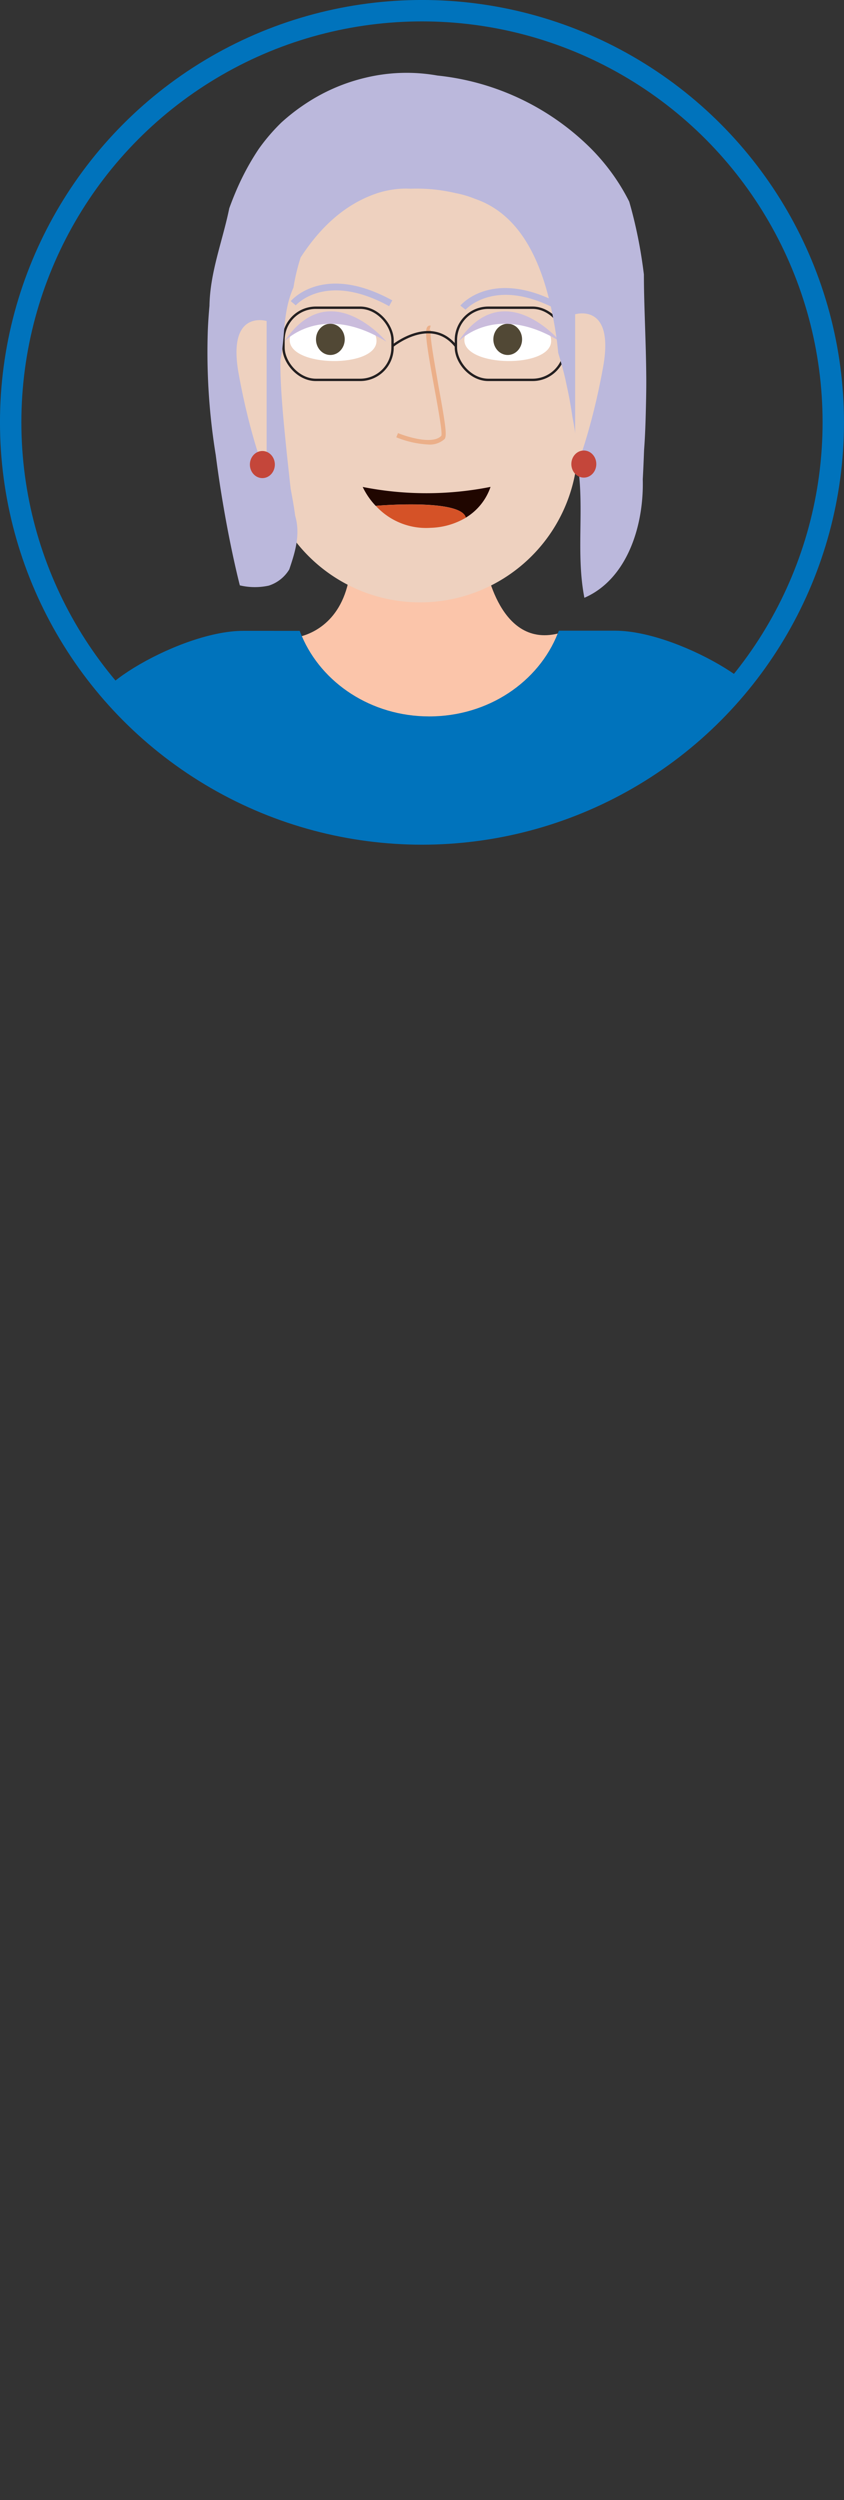 <svg xmlns="http://www.w3.org/2000/svg" xmlns:xlink="http://www.w3.org/1999/xlink" viewBox="0 0 223.67 662.01"><rect x="0" y="0" width="223.67" height="662.01" fill="#333333" stroke="none"/><defs><style>.cls-1,.cls-13,.cls-7{fill:none;stroke-miterlimit:10;}.cls-1{stroke:#0073bc;stroke-width:5.67px;}.cls-2{clip-path:url(#clip-path);}.cls-3{fill:#eed1bf;}.cls-4{fill:#fbc5aa;}.cls-5{fill:#d8dcec;}.cls-6{fill:#074368;}.cls-7{stroke:#c1c0db;stroke-width:1.01px;}.cls-8{fill:#fff;}.cls-9{fill:#514835;}.cls-10{fill:#cabcdc;}.cls-11{fill:#ebaf89;}.cls-12{fill:#bbb8dc;}.cls-13{stroke:#231f20;stroke-width:0.63px;}.cls-14{fill:#c4463a;}.cls-15{fill:#200600;}.cls-16{fill:#d55227;}.cls-17{fill:#0073bc;}</style><clipPath id="clip-path"><circle class="cls-1" cx="111.83" cy="111.83" r="109"/></clipPath></defs><g id="Layer_2" data-name="Layer 2"><g id="Avatar"><g class="cls-2"><path id="Koza" class="cls-3" d="M24.48,347.78s-5.89,46.38,25.89,51V346.65Z"/><path id="Koza-2" data-name="Koza" class="cls-3" d="M198.88,353s5.89,46.38-25.9,51V351.83Z"/><path id="Vrat" class="cls-4" d="M147.83,167.76c-5.1,12.81-18.42,22-34.07,22-15.37,0-28.5-8.84-33.8-21.31,4-1.14,12.58-5.35,13.09-20.48h35.3S131.59,171.71,147.83,167.76Z"/><path class="cls-5" d="M9.07,365.66l51.93-2V216.51s-12-61-30.45-27.88Q15.22,281.18,9.07,365.66Z"/><path class="cls-5" d="M217.49,365.66l-51.93-2V216.51s12-61,30.45-27.88Q211.34,281.18,217.49,365.66Z"/><path id="Koza-3" data-name="Koza" class="cls-3" d="M99,637.71,68.3,641.88c3.61-2.34,5.93-4.17,5.93-4.17Z"/><path id="Koza-4" data-name="Koza" class="cls-3" d="M165.71,641.88,135,637.71h24.77S162.11,639.54,165.71,641.88Z"/><path id="cevlje" class="cls-6" d="M99,637.71V658.1H84v-5.82s-33.06,12.16-47.57,9.29c0,0-16.55-2.23,8.86-11.39,19-6.85,22.83-8.27,22.83-8.27l.17,0h0Z"/><path id="cevlje-2" data-name="cevlje" class="cls-6" d="M197.58,661.57c-14.5,2.87-47.57-9.29-47.57-9.29v5.82H135V637.71l30.69,4.17h0l.17,0s3.83,1.42,22.84,8.27C214.13,659.34,197.58,661.57,197.58,661.57Z"/><path class="cls-7" d="M52.21,334.63c.14-12.11,61.31,48.44,119,0"/><path id="Koza-5" data-name="Koza" class="cls-3" d="M107.23,29.94h8.2a37.7,37.7,0,0,1,37.7,37.7V117.7a41.8,41.8,0,0,1-41.8,41.8h0a41.8,41.8,0,0,1-41.8-41.8V67.64a37.7,37.7,0,0,1,37.7-37.7Z"/><path class="cls-8" d="M99.78,90.3c.09-8-22.94-8.35-23-.3C76.67,97.27,99.7,97.57,99.78,90.3Z"/><path class="cls-8" d="M146.06,90.3c.09-8-22.93-8.35-23-.3C123,97.27,146,97.57,146.06,90.3Z"/><ellipse class="cls-9" cx="87.55" cy="89.86" rx="3.81" ry="4.14"/><ellipse class="cls-9" cx="134.55" cy="89.86" rx="3.81" ry="4.14"/><path id="Oci" class="cls-10" d="M75.32,90.47s9.78-10.67,27.09,0C102.41,90.47,87.36,72.4,75.32,90.47Z"/><path id="Oci-2" data-name="Oci" class="cls-10" d="M121.43,90.47s9.78-10.67,27.09,0C148.52,90.47,133.47,72.4,121.43,90.47Z"/><g id="Nos"><path class="cls-11" d="M113.44,117.7a25.86,25.86,0,0,1-8.42-1.91l.46-1.11c2.44,1,9.25,3.13,11.48.7.32-.83-.91-7.55-1.9-12.95-2.1-11.49-2.61-15.2-1.7-16a.81.81,0,0,1,.77-.2l-.3,1.16a.35.35,0,0,0,.38-.13c-.53,1,1,9.09,2,15,1.86,10.15,2.29,13.22,1.6,14A5.81,5.81,0,0,1,113.44,117.7Z"/></g><path id="Obrve" class="cls-12" d="M103.12,81.07c-16.86-9.24-24.66-.3-24.74-.21l-1.33-1.12c.35-.41,8.81-10.12,26.91-.2Z"/><path id="Obrve-2" data-name="Obrve" class="cls-12" d="M148.1,82.24C131.24,73,123.44,82,123.36,82L122,80.92c.35-.42,8.81-10.12,26.91-.2Z"/><g id="ocala"><rect class="cls-13" x="120.82" y="81.48" width="28.9" height="19.11" rx="8.59"/><rect class="cls-13" x="75.13" y="81.48" width="28.9" height="19.11" rx="8.59"/><path class="cls-13" d="M104,91.64s10.1-8.28,16.79,0"/><line class="cls-13" x1="69.53" y1="84.4" x2="75.13" y2="90.43"/><line class="cls-13" x1="153.12" y1="83.64" x2="149.72" y2="91.03"/></g><path id="Lasje" class="cls-12" d="M79.67,68.18c5.19-8,11.87-14.34,20.73-17.16a26.14,26.14,0,0,1,4.16-.89,23.3,23.3,0,0,1,4.26-.16,45.6,45.6,0,0,1,6,.18,47,47,0,0,1,6,1,26.42,26.42,0,0,1,5.08,1.51c14.12,4.83,19.12,21.13,21.35,35.29.3,1.85.52,3.67.67,5.44.43,1.41.83,2.81,1.21,4.21s.72,2.82,1,4.23c.64,2.84,1.16,5.71,1.58,8.64q.65,3.22,1,6.4c.24,2.12.38,4.24.45,6.36,1.71,11.77-.55,23.42,1.71,35.06,11.29-4.9,15.8-19,15.47-31.38.15-2.6.25-5.22.35-7.75.24-3.19.36-6.36.44-9.45s.16-6.4.14-9.59c-.06-9.57-.62-19-.63-27.44-.4-3.26-.91-6.51-1.56-9.73s-1.41-6.41-2.33-9.56a54.07,54.07,0,0,0-4.56-7.5,55.85,55.85,0,0,0-5.52-6.5A67.53,67.53,0,0,0,115.9,20a46.55,46.55,0,0,0-19.09.59,49,49,0,0,0-15.52,6.67,52.49,52.49,0,0,0-6.72,5.18,50.65,50.65,0,0,0-6,7,66.36,66.36,0,0,0-4.39,7.61c-.65,1.31-1.25,2.64-1.82,4s-1.1,2.72-1.6,4.1C59,63.81,55.66,72,55.51,81c-.2,2.18-.35,4.38-.44,6.58a169.49,169.49,0,0,0,2.11,32.93c.63,4.92,1.34,9.53,2.06,13.69C61.37,146.65,63.56,155,63.56,155a17.34,17.34,0,0,0,7.66.07,9.86,9.86,0,0,0,5.44-4.29c1.39-4.15,3.08-9.06,1.56-14.24-.33-2.54-.8-5-1.2-7.18-.31-2.78-.64-5.87-1-9.15-.61-6.14-1.28-12.41-1.58-18.67-.1-2.09-.15-4.18-.13-6.25,1.34-6.12.5-12.46,3.46-19.16A54.31,54.31,0,0,1,79.67,68.18Z"/><path id="Koza-6" data-name="Koza" class="cls-3" d="M152.42,83.22S162.9,80,159.85,97.08s-7.43,27.6-7.43,27.6Z"/><path id="Koza-7" data-name="Koza" class="cls-3" d="M70.66,85s-10.48-3.19-7.43,13.86,7.43,27.6,7.43,27.6Z"/><ellipse id="Uhani" class="cls-14" cx="69.53" cy="123.01" rx="3.31" ry="3.59"/><ellipse id="Uhani-2" data-name="Uhani" class="cls-14" cx="154.72" cy="122.88" rx="3.31" ry="3.59"/><path class="cls-15" d="M130,128.92a15.24,15.24,0,0,1-6.56,8.15c-1.24-5.12-23.8-3.13-23.88-3.13a19.27,19.27,0,0,1-3.44-5A86.89,86.89,0,0,0,130,128.92Z"/><path class="cls-16" d="M123.47,137.07h0a19.32,19.32,0,0,1-9.33,2.69,18.06,18.06,0,0,1-14.55-5.82C99.67,133.94,122.23,132,123.47,137.07Z"/><polygon class="cls-15" points="99.59 133.94 99.59 133.94 99.59 133.94 99.59 133.94"/><polygon id="Hlace" class="cls-6" points="183.69 361.05 183.69 388.99 160.94 637.72 134.97 637.72 118.52 433.94 99.05 637.72 71.86 637.72 50.88 388.99 50.88 361.05 183.69 361.05"/><path id="Majica" class="cls-17" d="M198.62,187.69c-4.83.58-10.78,7.47-16.38,24.68,0,4.95,2.85,36.81-7.21,51.12C172.86,286,180.88,338,183.68,361c-56.74,46.95-129,1.63-132.81,0,2.74-22.76,6.89-75.42,4.78-97.64-11.22-15.34-10.58-51.69-10.58-51.69-5.54-16.71-11.39-23.45-16.16-24-11.84-1.38,17.48-20.63,35.57-20.63H79.42q.26.69.54,1.35c5.3,12.47,18.43,21.31,33.8,21.31,15.65,0,29-9.15,34.07-22,.1-.23.19-.47.28-.7h14.94C181.14,167.06,210.46,186.31,198.62,187.69Z"/></g><circle class="cls-1" cx="111.83" cy="111.83" r="109"/></g></g></svg>